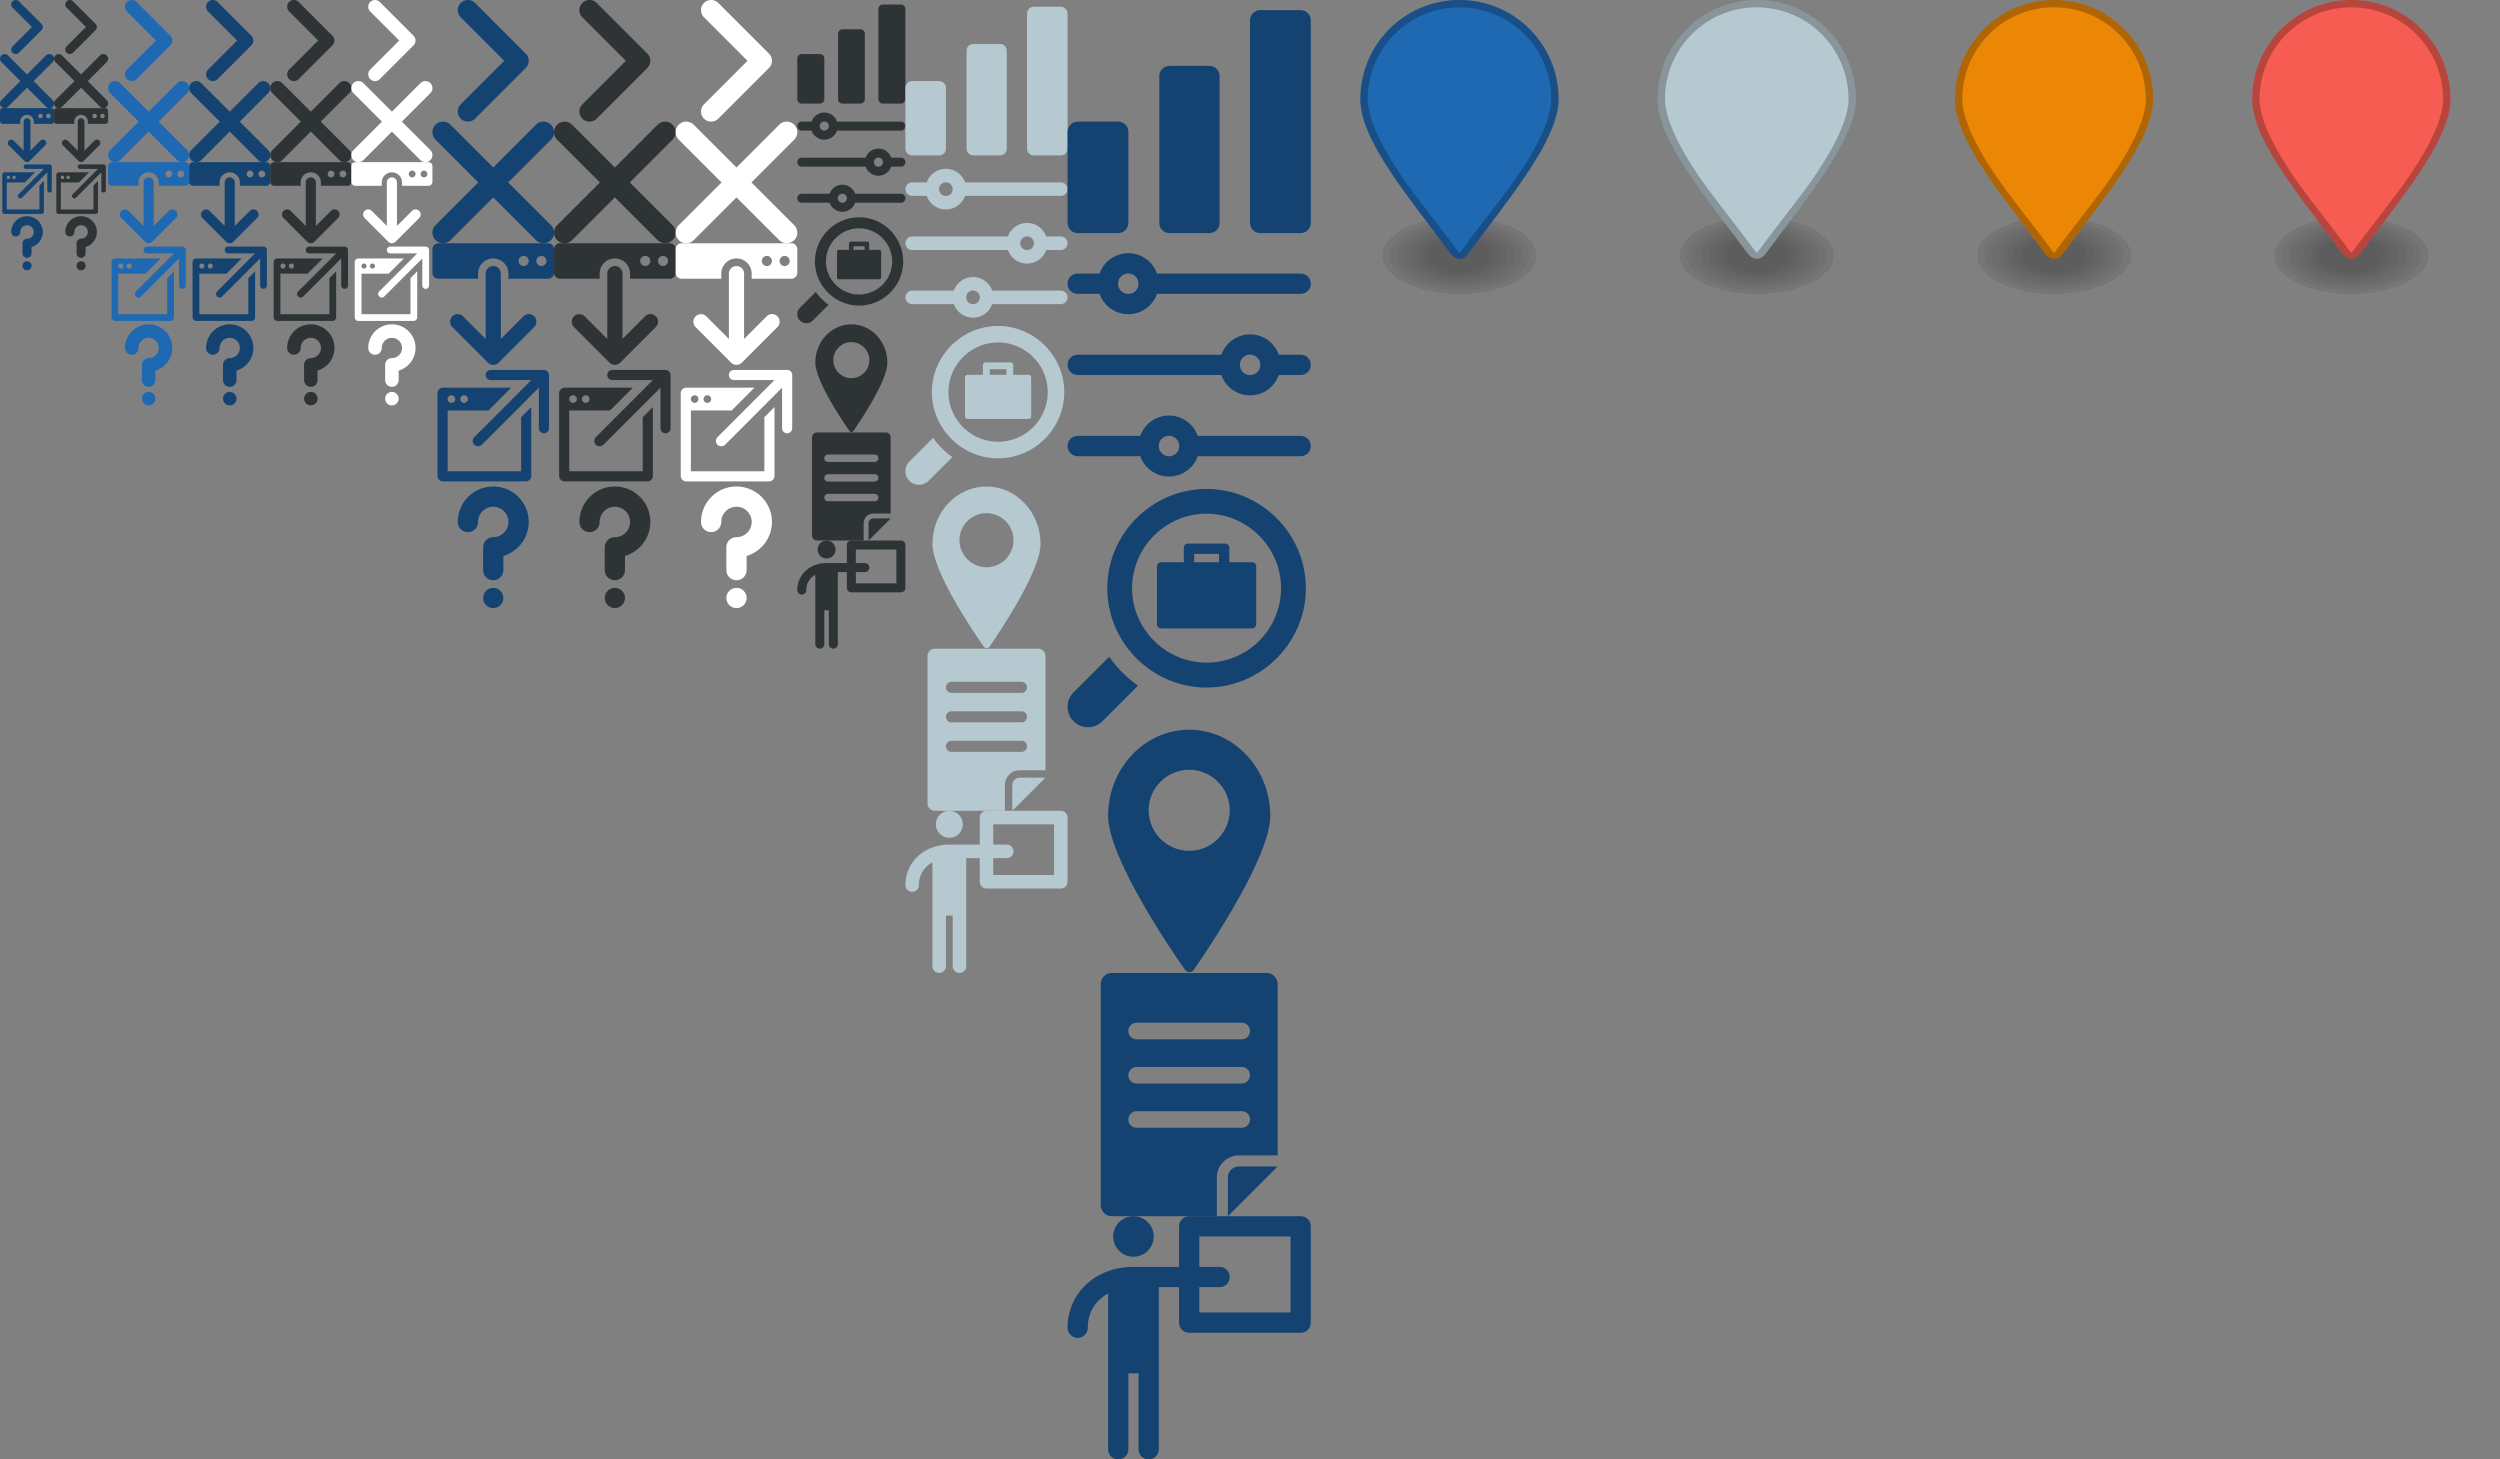<svg xmlns="http://www.w3.org/2000/svg" xmlns:xlink="http://www.w3.org/1999/xlink" viewBox="0 0 370 216" width="370" height="216">
  <rect x="0" y="0" width="370" height="216" fill="#808080" stroke="none"/>
  <style>
    .dark-blue { fill: #144372; }
    .dark-grey { fill: #2e3436; }
    .blue { fill: #1f69b3; }
    .white { fill: white; }
    .grey { fill: #b6c8d0; }
    .orange { fill: #eb8705; }
    .red { fill: #f65c51; }
  </style>
  <symbol id="common--arrow-right" viewBox="0 0 28 48">
    <path d="M4 48a4 4 0 01-2.828-6.829L18.343 24 1.172 6.828a4 4 0 015.657-5.657l20 20a4 4 0 010 5.657l-20 20A3.989 3.989 0 014 48z"/>
  </symbol>
  <symbol id="common--close" viewBox="0 0 46 46">
    <path d="M28.657 23L44.83 6.828a4 4 0 0 0-5.657-5.657L23 17.343 6.83 1.17a4 4 0 0 0-5.657 5.657L17.342 23 1.173 39.17a4 4 0 0 0 5.657 5.657L23 28.657l16.172 16.171a4 4 0 0 0 5.657-5.657z"/>
  </symbol>
  <symbol id="common--download" viewBox="0 0 48 48">
    <path d="M7.879 33.121l14 14a2.999 2.999 0 0 0 4.242 0l14-14a3 3 0 1 0-4.242-4.242L27 37.758V12a3 3 0 0 0-6 0v25.758l-8.879-8.88a3 3 0 1 0-4.242 4.243z"/>
    <path d="M45.799 0H2.2A2.373 2.373 0 0 0 0 2.514v8.972A2.373 2.373 0 0 0 2.201 14H18v-2a6 6 0 0 1 12 0v2h15.799A2.373 2.373 0 0 0 48 11.486V2.514A2.373 2.373 0 0 0 45.799 0zM36 9a2 2 0 1 1 2-2 2 2 0 0 1-2 2zm7 0a2 2 0 1 1 2-2 2 2 0 0 1-2 2z"/>
  </symbol>
  <symbol id="common--external-link" viewBox="0 0 48 48">
    <path d="M35,20.65V42H6V18H22.09l9-9H4.2A2.2,2.2,0,0,0,2,11.2V43.8A2.2,2.2,0,0,0,4.2,46H36.8A2.2,2.2,0,0,0,39,43.8V16.65ZM12.5,12A1.5,1.5,0,1,1,11,13.5,1.5,1.5,0,0,1,12.5,12Zm-5,0A1.5,1.5,0,1,1,6,13.5,1.5,1.5,0,0,1,7.5,12Z"/>
    <path d="M44,2H23a2,2,0,0,0,0,4H39L16.51,28.52a2.1,2.1,0,0,0,3,3L42,9V25a2,2,0,0,0,4,0V4A2,2,0,0,0,44,2Z"/>
  </symbol>
  <symbol id="common--help" viewBox="0 0 28 48">
    <circle cx="14" cy="44" r="4"/>
    <path d="M28 14a14 14 0 0 0-28 0 4 4 0 0 0 8 0 6 6 0 1 1 6 6 4 4 0 0 0-4 4v9a4 4 0 0 0 8 0v-5.59A14.02 14.02 0 0 0 28 14z"/>
  </symbol>
  <symbol id="group-common" viewBox="0 0 48 240">
    <use xlink:href="#common--arrow-right" width="48" height="48"/>
    <use xlink:href="#common--close" width="48" height="48" y="48"/>
    <use xlink:href="#common--download" width="48" height="48" y="96"/>
    <use xlink:href="#common--external-link" width="48" height="48" y="144"/>
    <use xlink:href="#common--help" width="48" height="48" y="192"/>
  </symbol>
  <symbol id="group-common--8" viewBox="0 0 16 40">
    <use xlink:href="#group-common" width="8" height="40" class="dark-blue"/>
    <use xlink:href="#group-common" width="8" height="40" x="8" class="dark-grey"/>
  </symbol>
  <symbol id="group-common--12" viewBox="0 0 48 60">
    <use xlink:href="#group-common" width="12" height="60" class="blue"/>
    <use xlink:href="#group-common" width="12" height="60" x="12" class="dark-blue"/>
    <use xlink:href="#group-common" width="12" height="60" x="24" class="dark-grey"/>
    <use xlink:href="#group-common" width="12" height="60" x="36" class="white"/>
  </symbol>
  <symbol id="group-common--18" viewBox="0 0 54 90">
    <use xlink:href="#group-common" width="18" height="90" class="dark-blue"/>
    <use xlink:href="#group-common" width="18" height="90" x="18" class="dark-grey"/>
    <use xlink:href="#group-common" width="18" height="90" x="36" class="white"/>
  </symbol>
  <symbol id="content--infographic" viewBox="0 0 48 48">
    <path d="M10 24H2c-1.1 0-2 .9-2 2v18c0 1.1.9 2 2 2h8c1.1 0 2-.9 2-2V26c0-1.1-.9-2-2-2zM28 13h-7.9c-1.1 0-2 .9-2 2v29c0 1.1.9 2 2 2H28c1.1 0 2-.9 2-2V15c0-1.1-.9-2-2-2zM46 2h-8c-1.1 0-2 .9-2 2v40c0 1.1.9 2 2 2h8c1.1 0 2-.9 2-2V4c0-1.1-.9-2-2-2z"/>
  </symbol>
  <symbol id="content--interactive" viewBox="0 0 48 44.064">
    <path d="M2 8.017h4.317a6.007 6.007 0 0011.334 0H46a2 2 0 000-4H17.651a6.006 6.006 0 00-11.334 0H2a2 2 0 000 4zM11.984 4a2.016 2.016 0 11-2.016 2.017A2.018 2.018 0 0111.984 4zM46 36.049H25.683a6.006 6.006 0 00-11.334 0H2a2 2 0 000 4h12.349a6.007 6.007 0 0011.334 0H46a2 2 0 000-4zm-25.984 4.015a2.016 2.016 0 112.016-2.015 2.018 2.018 0 01-2.016 2.015zM46 20.032h-4.317a6.007 6.007 0 00-11.334 0H2a2 2 0 000 4h28.349a6.006 6.006 0 0011.334 0H46a2 2 0 000-4zm-9.984 4.017a2.016 2.016 0 112.016-2.017 2.018 2.018 0 01-2.016 2.017z"/>
  </symbol>
  <symbol id="content--job" viewBox="0 0 49 48">
    <path d="M8.38 33.8L1.2 40.98a4.116 4.116 0 0 0-1.199 2.904c0 2.258 1.857 4.115 4.115 4.115A4.116 4.116 0 0 0 7.02 46.8l7.18-7.18a24.01 24.01 0 0 1-5.82-5.82zM28 0C17.028 0 8 9.028 8 20s9.028 20 20 20 20-9.028 20-20v-.006C48 9.026 38.974 0 28.006 0H28zm11 30.18a15.008 15.008 0 0 1-11 4.802c-8.222 0-14.99-6.76-15-14.982v-.018c0-8.229 6.771-15 15-15s15 6.771 15 15c0 3.781-1.43 7.425-4 10.198z"/>
    <path d="M37.167 14.75h-4.584v-2.917A.839.839 0 0 0 31.75 11h-7.5a.839.839 0 0 0-.833.833v2.917h-4.584a.84.84 0 0 0-.833.833V27.25a.839.839 0 0 0 .833.833h18.334A.839.839 0 0 0 38 27.25V15.583a.84.84 0 0 0-.833-.833zM25.5 13.083h5v1.667h-5v-1.667z"/>
  </symbol>
  <symbol id="content--map" viewBox="0 0 48 48">
    <path d="M24 0C15.2 0 8 7.6 8 17c0 8 11.8 25.6 15.2 30.4.4.6 1.3.6 1.7 0C28.2 42.6 40 25 40 17c0-9.4-7.2-17-16-17zm0 23.9c-4.4 0-8-3.6-8-8s3.6-8 8-8 8 3.6 8 8-3.6 8-8 8z"/>
  </symbol>
  <symbol id="content--report" viewBox="0 0 32 44">
    <path d="M30 0H2a2.006 2.006 0 0 0-2 2v40a2.006 2.006 0 0 0 2 2h19v-7a3.999 3.999 0 0 1 4-4h7V2a2.006 2.006 0 0 0-2-2zm-4.5 28h-19a1.5 1.5 0 0 1 0-3h19a1.5 1.5 0 0 1 0 3zm0-8h-19a1.5 1.5 0 0 1 0-3h19a1.5 1.5 0 0 1 0 3zm0-8h-19a1.5 1.5 0 0 1 0-3h19a1.5 1.5 0 0 1 0 3z"/>
    <path d="M23 37v7l9-9h-7a2.006 2.006 0 0 0-2 2z"/>
  </symbol>
  <symbol id="content--training" viewBox="0 0 48 48">
    <circle cx="13" cy="4" r="4"/>
    <path d="M46 0H24a2 2 0 0 0-2 2v8h-9.024C5.578 10 0 15.16 0 22a2 2 0 0 0 4 0 7.453 7.453 0 0 1 4-6.75V29.1c0 .03.007.057.009.086-.002.03-.009.057-.009.087V46a2 2 0 0 0 4 0V31h2v15a2 2 0 0 0 4 0V29.273c0-.03-.007-.057-.009-.087.002-.029.009-.056.009-.086V14h4v7a2 2 0 0 0 2 2h22a2 2 0 0 0 2-2V2a2 2 0 0 0-2-2zM30 10h-4V4h18v15H26v-5h4a2 2 0 0 0 0-4z"/>
  </symbol>
  <symbol id="group-content" viewBox="0 0 48 288">
    <use xlink:href="#content--infographic" width="48" height="48"/>
    <use xlink:href="#content--interactive" width="48" height="48" y="48"/>
    <use xlink:href="#content--job" width="48" height="48" y="96"/>
    <use xlink:href="#content--map" width="48" height="48" y="144"/>
    <use xlink:href="#content--report" width="48" height="48" y="192"/>
    <use xlink:href="#content--training" width="48" height="48" y="240"/>
  </symbol>
  <symbol id="group-content--16" viewBox="0 0 16 96">
    <use xlink:href="#group-content" width="16" height="96" class="dark-grey"/>
  </symbol>
  <symbol id="group-content--24" viewBox="0 0 24 144">
    <use xlink:href="#group-content" width="24" height="144" class="grey"/>
  </symbol>
  <symbol id="group-content--36" viewBox="0 0 36 216">
    <use xlink:href="#group-content" width="36" height="216" class="dark-blue"/>
  </symbol>
  <symbol id="map-marker--marker" viewBox="0 0 30 45">
    <style xmlns:default="http://www.w3.org/2000/svg">
    .shadow {
      fill: #000000;
      fill-opacity: 0.04;
    }
    .border {
      fill: #000000;
      fill-opacity: 0.25;
    }
  </style>
    <g class="shadow">
      <ellipse cx="15" cy="38.667" rx="11.667" ry="5.833"/>
      <ellipse cx="15" cy="38.667" rx="11.667" ry="5.833"/>
      <ellipse cx="15" cy="38.667" rx="10.556" ry="5.303"/>
      <ellipse cx="15" cy="38.667" rx="9.444" ry="4.772"/>
      <ellipse cx="15" cy="38.667" rx="8.333" ry="4.242"/>
      <ellipse cx="15" cy="38.667" rx="7.222" ry="3.712"/>
      <ellipse cx="15" cy="38.667" rx="6.111" ry="3.182"/>
      <ellipse cx="15" cy="38.667" rx="5" ry="2.651"/>
    </g>
    <path d="M30 15c0 6.194-7.5 15-13.611 23.333-.815 1.111-1.963 1.111-2.778 0C7.5 30 0 21.359 0 15 0 6.716 6.716 0 15 0c8.284 0 15 6.716 15 15z"/>
    <path d="M15 0C6.716 0 0 6.716 0 15c0 6.359 7.5 15 13.611 23.333.833 1.137 1.963 1.111 2.778 0C22.5 30 30 21.194 30 15c0-8.284-6.716-15-15-15zm-.048 38.217a5.349 5.349 0 01-.444-.541c-3.069-4.185-6.67-8.459-9.197-12.412-2.529-3.952-4.2-7.598-4.2-10.264A13.873 13.873 0 0115 1.111h.09A13.873 13.873 0 0128.889 15c0 2.666-1.671 6.312-4.2 10.264-2.527 3.953-6.128 8.227-9.197 12.412a5.283 5.283 0 01-.492.592l-.048-.051z" class="border"/>
  </symbol>
  <symbol id="group-map-marker" viewBox="0 0 48 48">
    <use xlink:href="#map-marker--marker" width="48" height="48"/>
  </symbol>
  <symbol id="group-map-marker--44" viewBox="0 0 176 44">
    <use xlink:href="#group-map-marker" width="44" height="44" class="blue"/>
    <use xlink:href="#group-map-marker" width="44" height="44" x="44" class="grey"/>
    <use xlink:href="#group-map-marker" width="44" height="44" x="88" class="orange"/>
    <use xlink:href="#group-map-marker" width="44" height="44" x="132" class="red"/>
  </symbol>
  <use xlink:href="#group-common--8" width="16" height="40"/>
  <use xlink:href="#group-common--12" width="48" height="60" x="16"/>
  <use xlink:href="#group-common--18" width="54" height="90" x="64"/>
  <use xlink:href="#group-content--16" width="16" height="96" x="118"/>
  <use xlink:href="#group-content--24" width="24" height="144" x="134"/>
  <use xlink:href="#group-content--36" width="36" height="216" x="158"/>
  <use xlink:href="#group-map-marker--44" width="176" height="44" x="194"/>
</svg>